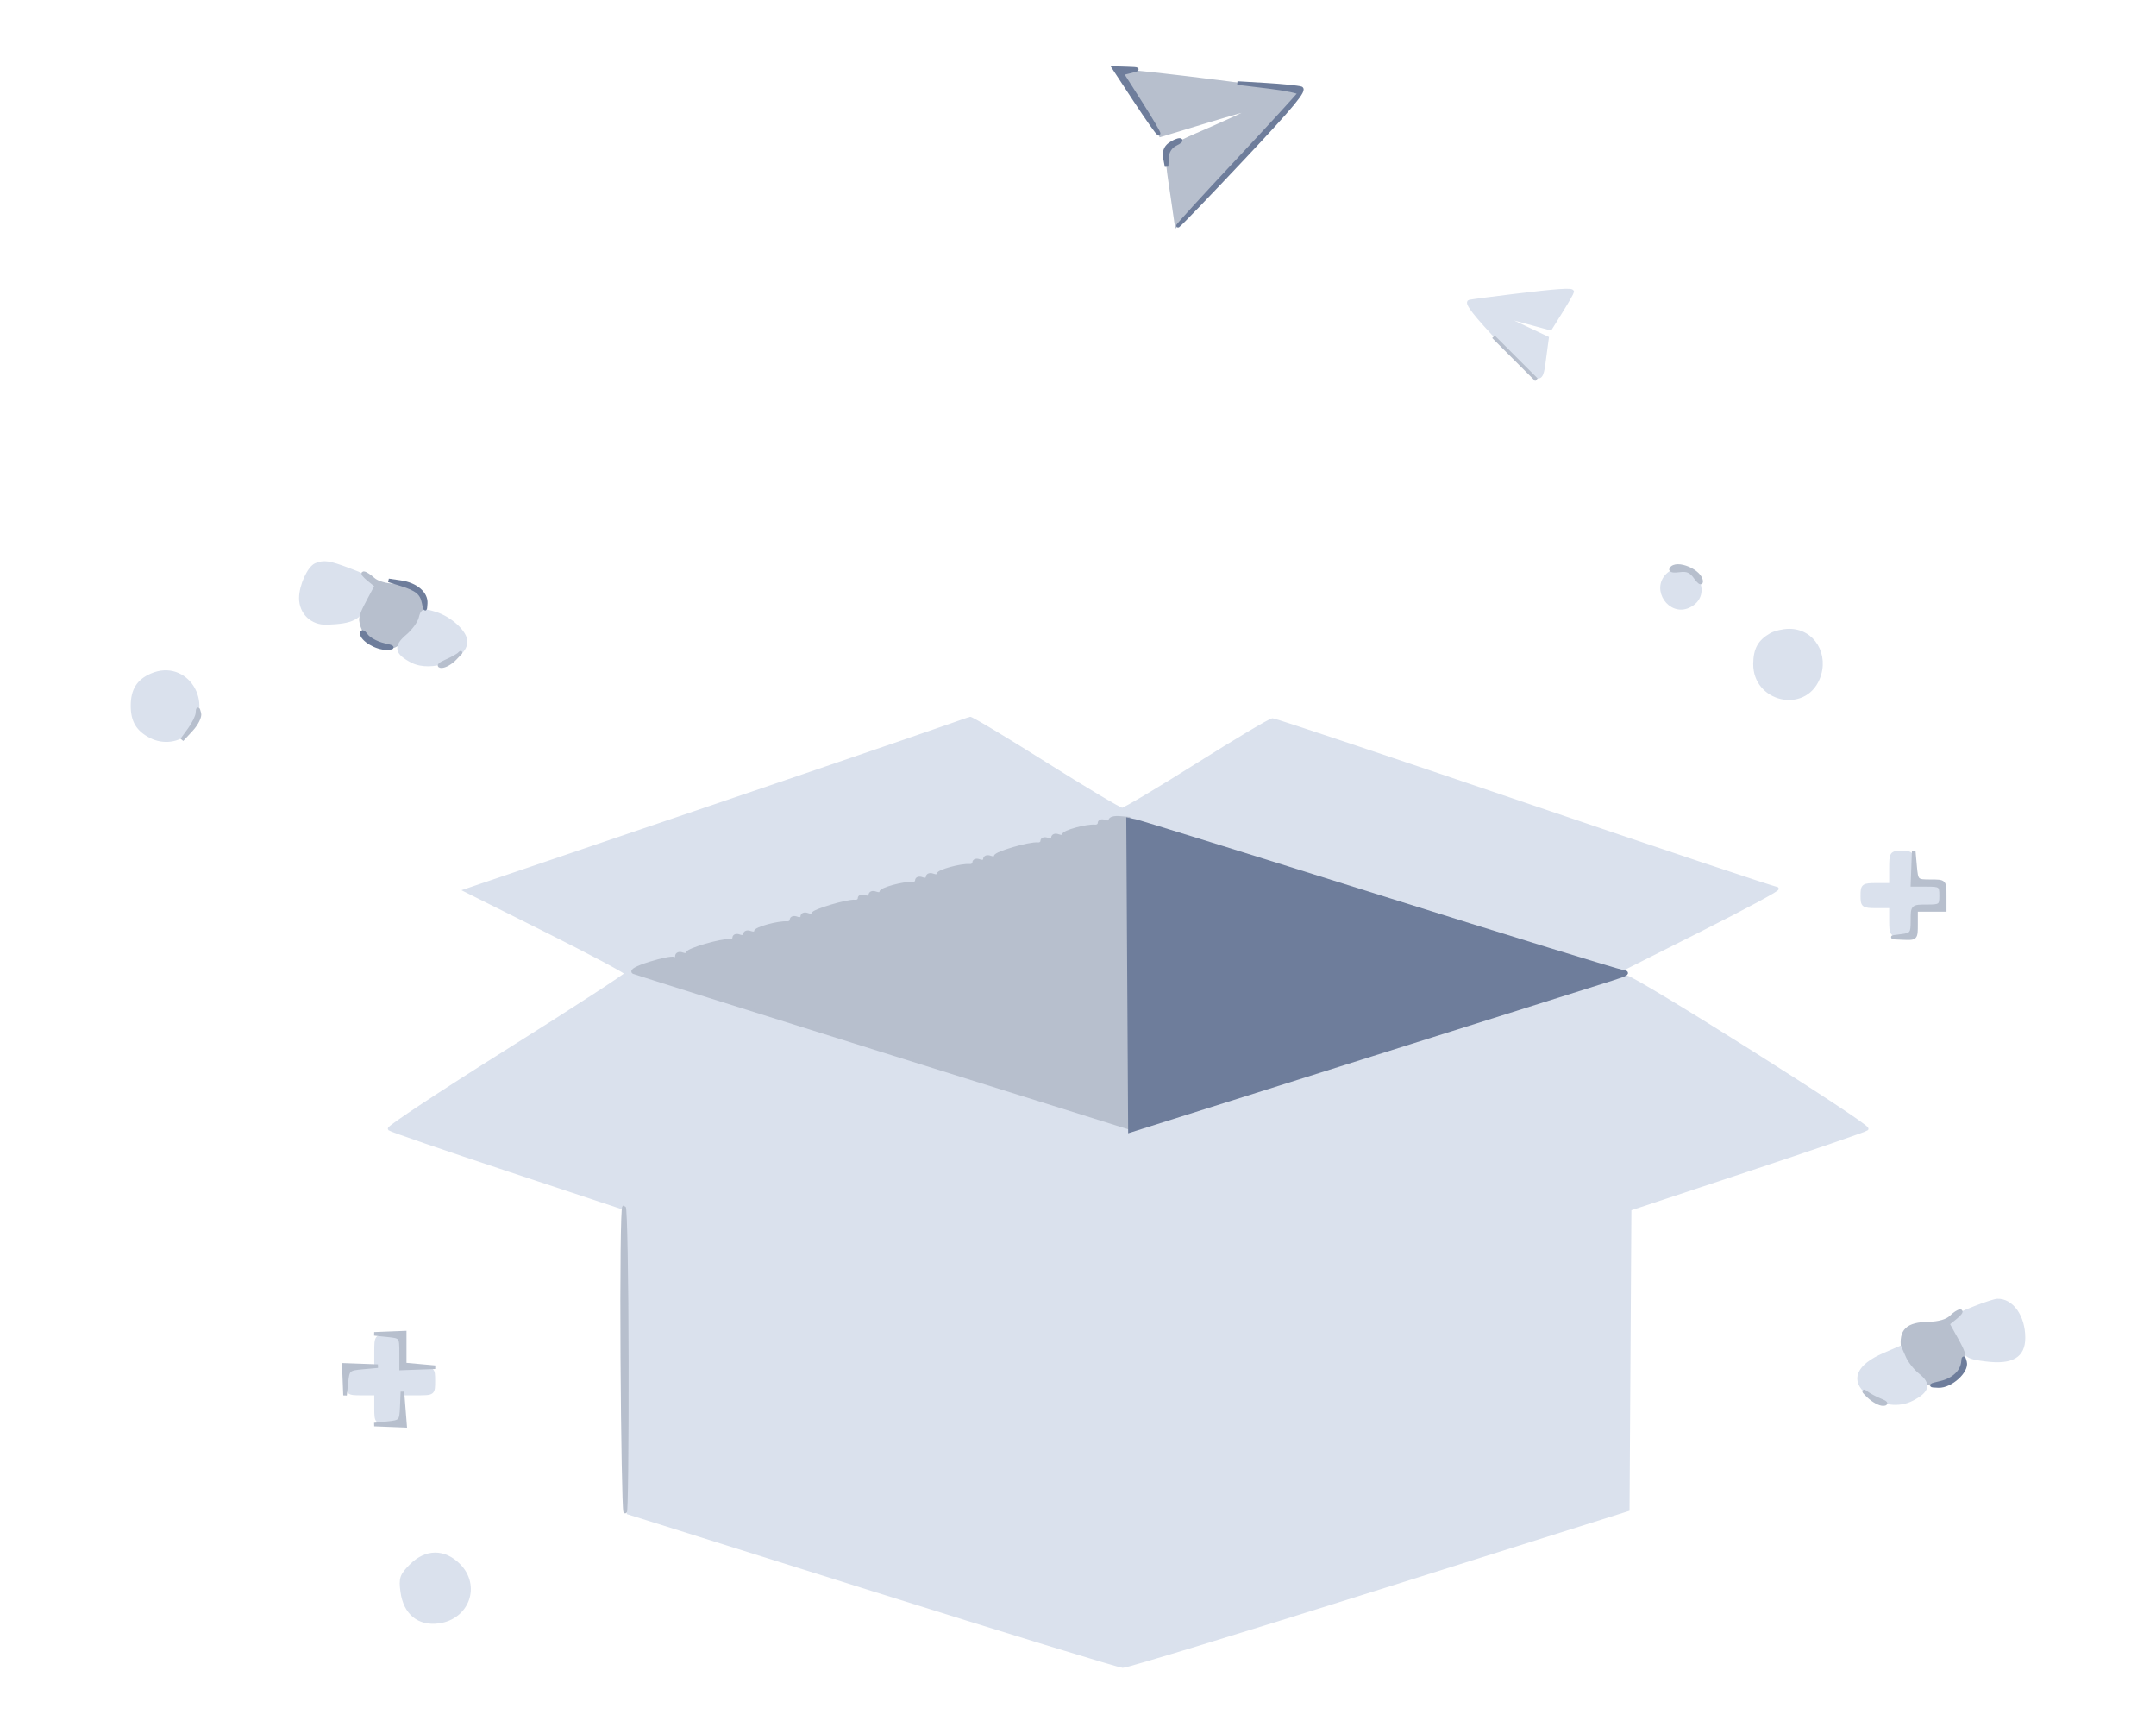 <?xml version="1.0" encoding="utf-8"?>
<!DOCTYPE svg PUBLIC "-//W3C//DTD SVG 20010904//EN" "http://www.w3.org/TR/2001/REC-SVG-20010904/DTD/svg10.dtd">
<svg version="1.0" xmlns="http://www.w3.org/2000/svg" width="602pt" height="482pt" viewBox="0 0 602 482" style="" preserveAspectRatio="xMidYMid meet">
<g fill="#DAE1EDFF" stroke="#DAE1EDFF">
<path d="M 270.765 200.569 C 270.538 200.796 238.802 211.692 200.241 224.783 L 130.130 248.586 152.565 259.790 C 164.904 265.952 174.990 271.333 174.977 271.747 C 174.964 272.161 159.907 281.945 141.516 293.489 C 123.125 305.032 108.397 314.765 108.789 315.117 C 109.180 315.469 124.233 320.643 142.239 326.614 L 174.979 337.470 175.239 379.874 L 175.500 422.278 243.500 443.626 C 280.900 455.368 312.400 465.013 313.500 465.060 C 314.600 465.107 346.775 455.293 385.000 443.251 L 454.500 421.356 454.761 379.413 L 455.021 337.470 487.761 326.614 C 505.767 320.643 520.818 315.471 521.208 315.121 C 522.118 314.302 455.992 272.599 454.000 272.735 C 453.175 272.792 421.694 282.527 384.043 294.370 C 343.816 307.022 315.156 315.551 314.543 315.052 C 313.969 314.584 283.125 304.704 246.000 293.095 C 208.875 281.486 177.825 271.726 177.000 271.405 C 176.100 271.055 177.873 270.078 181.430 268.963 C 184.692 267.941 187.729 267.333 188.180 267.611 C 188.631 267.890 189.000 267.593 189.000 266.952 C 189.000 266.311 189.675 266.045 190.500 266.362 C 191.325 266.678 192.000 266.546 192.000 266.068 C 192.000 265.179 201.497 262.415 203.750 262.648 C 204.438 262.719 205.000 262.330 205.000 261.782 C 205.000 261.234 205.675 261.045 206.500 261.362 C 207.325 261.678 208.000 261.453 208.000 260.862 C 208.000 260.270 208.675 260.045 209.500 260.362 C 210.325 260.678 211.000 260.551 211.000 260.080 C 211.000 259.233 217.330 257.498 219.750 257.683 C 220.438 257.735 221.000 257.330 221.000 256.782 C 221.000 256.234 221.675 256.045 222.500 256.362 C 223.325 256.678 224.000 256.453 224.000 255.862 C 224.000 255.270 224.675 255.045 225.500 255.362 C 226.325 255.678 227.000 255.586 227.000 255.158 C 227.000 254.322 236.668 251.436 238.750 251.649 C 239.438 251.720 240.000 251.330 240.000 250.782 C 240.000 250.234 240.675 250.045 241.500 250.362 C 242.325 250.678 243.000 250.453 243.000 249.862 C 243.000 249.270 243.675 249.045 244.500 249.362 C 245.325 249.678 246.000 249.551 246.000 249.080 C 246.000 248.233 252.330 246.498 254.750 246.683 C 255.438 246.735 256.000 246.330 256.000 245.782 C 256.000 245.234 256.675 245.045 257.500 245.362 C 258.325 245.678 259.000 245.453 259.000 244.862 C 259.000 244.270 259.675 244.045 260.500 244.362 C 261.325 244.678 262.000 244.551 262.000 244.080 C 262.000 243.233 268.330 241.498 270.750 241.683 C 271.438 241.735 272.000 241.330 272.000 240.782 C 272.000 240.234 272.675 240.045 273.500 240.362 C 274.325 240.678 275.000 240.453 275.000 239.862 C 275.000 239.270 275.675 239.045 276.500 239.362 C 277.325 239.678 278.000 239.546 278.000 239.068 C 278.000 238.179 287.497 235.415 289.750 235.648 C 290.438 235.719 291.000 235.330 291.000 234.782 C 291.000 234.234 291.675 234.045 292.500 234.362 C 293.325 234.678 294.000 234.453 294.000 233.862 C 294.000 233.270 294.675 233.045 295.500 233.362 C 296.325 233.678 297.000 233.551 297.000 233.080 C 297.000 232.233 303.330 230.498 305.750 230.683 C 306.438 230.735 307.000 230.330 307.000 229.782 C 307.000 229.234 307.675 229.045 308.500 229.362 C 309.325 229.678 310.000 229.520 310.000 229.010 C 310.000 226.857 321.027 229.948 384.757 249.968 L 451.897 271.060 474.699 259.584 C 487.239 253.272 496.872 248.083 496.105 248.054 C 495.338 248.024 463.613 237.424 425.605 224.498 C 387.597 211.572 355.975 200.997 355.334 200.998 C 354.692 200.999 345.242 206.623 334.334 213.497 C 323.425 220.370 313.971 225.995 313.323 225.997 C 312.676 225.998 302.929 220.185 291.662 213.078 C 280.395 205.971 270.991 200.342 270.765 200.569 "/></g>
<g fill="#B7BFCDFF" stroke="#B7BFCDFF">
<path d="M 310.000 229.016 C 310.000 229.523 309.325 229.678 308.500 229.362 C 307.675 229.045 307.000 229.234 307.000 229.782 C 307.000 230.330 306.438 230.735 305.750 230.683 C 303.330 230.498 297.000 232.233 297.000 233.080 C 297.000 233.551 296.325 233.678 295.500 233.362 C 294.675 233.045 294.000 233.270 294.000 233.862 C 294.000 234.453 293.325 234.678 292.500 234.362 C 291.675 234.045 291.000 234.234 291.000 234.782 C 291.000 235.330 290.438 235.719 289.750 235.648 C 287.497 235.415 278.000 238.179 278.000 239.068 C 278.000 239.546 277.325 239.678 276.500 239.362 C 275.675 239.045 275.000 239.270 275.000 239.862 C 275.000 240.453 274.325 240.678 273.500 240.362 C 272.675 240.045 272.000 240.234 272.000 240.782 C 272.000 241.330 271.438 241.735 270.750 241.683 C 268.330 241.498 262.000 243.233 262.000 244.080 C 262.000 244.551 261.325 244.678 260.500 244.362 C 259.675 244.045 259.000 244.270 259.000 244.862 C 259.000 245.453 258.325 245.678 257.500 245.362 C 256.675 245.045 256.000 245.234 256.000 245.782 C 256.000 246.330 255.438 246.735 254.750 246.683 C 252.330 246.498 246.000 248.233 246.000 249.080 C 246.000 249.551 245.325 249.678 244.500 249.362 C 243.675 249.045 243.000 249.270 243.000 249.862 C 243.000 250.453 242.325 250.678 241.500 250.362 C 240.675 250.045 240.000 250.234 240.000 250.782 C 240.000 251.330 239.438 251.720 238.750 251.649 C 236.668 251.436 227.000 254.322 227.000 255.158 C 227.000 255.586 226.325 255.678 225.500 255.362 C 224.675 255.045 224.000 255.270 224.000 255.862 C 224.000 256.453 223.325 256.678 222.500 256.362 C 221.675 256.045 221.000 256.234 221.000 256.782 C 221.000 257.330 220.438 257.735 219.750 257.683 C 217.330 257.498 211.000 259.233 211.000 260.080 C 211.000 260.551 210.325 260.678 209.500 260.362 C 208.675 260.045 208.000 260.270 208.000 260.862 C 208.000 261.453 207.325 261.678 206.500 261.362 C 205.675 261.045 205.000 261.234 205.000 261.782 C 205.000 262.330 204.438 262.719 203.750 262.648 C 201.497 262.415 192.000 265.179 192.000 266.068 C 192.000 266.546 191.325 266.678 190.500 266.362 C 189.675 266.045 189.000 266.311 189.000 266.952 C 189.000 267.593 188.631 267.890 188.180 267.611 C 187.729 267.333 184.692 267.941 181.430 268.963 C 177.878 270.076 176.102 271.055 177.000 271.403 C 177.825 271.723 209.204 281.594 246.730 293.338 L 314.961 314.692 315.014 271.596 L 315.067 228.500 312.534 228.297 C 311.140 228.185 310.000 228.509 310.000 229.016 "/></g>
<g fill="#6E7D9B66" stroke="#6E7D9B66">
<path d="M 315.239 272.214 L 315.500 315.664 380.000 295.328 C 415.475 284.143 446.975 274.223 450.000 273.284 C 454.351 271.934 454.978 271.503 453.000 271.222 C 451.625 271.026 421.025 261.609 385.000 250.295 C 348.975 238.981 318.483 229.508 317.239 229.244 L 314.979 228.763 315.239 272.214 "/></g>
<g fill="#B7BFCDFF" stroke="#B7BFCDFF">
<path d="M 316.634 25.750 C 318.667 28.913 321.165 32.903 322.186 34.619 L 324.043 37.737 336.771 33.874 C 343.772 31.749 349.950 30.018 350.500 30.027 C 351.050 30.036 345.763 32.569 338.750 35.656 C 324.249 42.038 325.263 40.354 327.325 54.632 L 328.500 62.765 345.500 44.750 C 354.850 34.842 362.614 26.455 362.752 26.111 C 362.965 25.584 318.037 19.905 314.219 19.976 C 313.450 19.991 314.414 22.296 316.634 25.750 "/></g>
<g fill="#DAE1EDFF" stroke="#DAE1EDFF">
<path d="M 422.742 82.550 C 416.826 83.268 411.253 84.001 410.359 84.178 C 409.220 84.404 411.911 87.853 419.357 95.712 C 430.911 107.907 430.171 107.740 431.419 98.435 L 431.965 94.370 424.732 90.943 L 417.500 87.517 425.195 89.607 L 432.890 91.696 435.945 86.782 C 437.625 84.079 439.000 81.672 439.000 81.434 C 439.000 80.797 434.808 81.085 422.742 82.550 "/></g>
<g fill="#DAE1EDFF" stroke="#DAE1EDFF">
<path d="M 114.798 437.048 C 112.096 439.750 111.814 440.573 112.313 444.297 C 113.112 450.253 116.922 453.408 122.425 452.670 C 130.579 451.576 133.788 442.635 128.077 436.923 C 123.991 432.837 118.961 432.885 114.798 437.048 "/></g>
<g fill="#DAE1EDFF" stroke="#DAE1EDFF">
<path d="M 494.500 177.208 C 491.272 179.059 490.066 181.251 490.032 185.327 C 489.948 195.456 503.733 198.669 507.598 189.421 C 510.354 182.823 506.220 175.963 499.527 176.030 C 497.862 176.047 495.600 176.577 494.500 177.208 "/></g>
<g fill="#DAE1EDFF" stroke="#DAE1EDFF">
<path d="M 105.000 377.500 L 105.000 382.000 101.000 382.000 C 97.095 382.000 97.000 382.083 97.000 385.500 C 97.000 388.917 97.095 389.000 101.000 389.000 L 105.000 389.000 105.000 393.000 C 105.000 396.905 105.083 397.000 108.500 397.000 C 111.917 397.000 112.000 396.905 112.000 393.000 L 112.000 389.000 116.500 389.000 C 120.976 389.000 121.000 388.981 121.000 385.500 C 121.000 382.019 120.976 382.000 116.500 382.000 L 112.000 382.000 112.000 377.500 C 112.000 373.024 111.981 373.000 108.500 373.000 C 105.019 373.000 105.000 373.024 105.000 377.500 "/></g>
<g fill="#DAE1EDFF" stroke="#DAE1EDFF">
<path d="M 42.329 188.466 C 38.612 190.073 37.000 192.655 37.000 197.000 C 37.000 201.221 38.461 203.670 42.103 205.553 C 45.592 207.358 49.992 206.772 52.327 204.191 C 59.526 196.236 51.943 184.309 42.329 188.466 "/></g>
<g fill="#DAE1EDFF" stroke="#DAE1EDFF">
<path d="M 551.560 365.022 C 543.906 368.011 543.472 368.804 546.517 374.252 C 548.978 378.655 549.350 378.900 554.548 379.549 C 561.747 380.449 565.000 378.544 565.000 373.427 C 565.000 367.526 561.721 362.884 557.668 363.047 C 557.026 363.073 554.277 363.961 551.560 365.022 "/></g>
<g fill="#DAE1EDFF" stroke="#DAE1EDFF">
<path d="M 88.229 157.669 C 86.310 158.441 84.000 163.512 84.000 166.950 C 84.000 171.046 87.123 174.032 91.250 173.882 C 98.363 173.623 100.253 172.665 102.667 168.099 C 105.484 162.769 104.964 161.879 97.371 159.038 C 91.826 156.963 90.484 156.762 88.229 157.669 "/></g>
<g fill="#B7BFCDFF" stroke="#B7BFCDFF">
<path d="M 544.737 367.691 C 543.697 368.732 541.353 369.414 538.648 369.465 C 532.548 369.580 530.653 371.376 531.327 376.404 C 531.702 379.199 532.856 381.330 535.186 383.528 C 537.014 385.252 538.958 386.554 539.505 386.419 C 540.052 386.285 541.766 385.895 543.313 385.553 C 545.229 385.129 546.562 383.905 547.492 381.715 C 548.746 378.766 548.653 378.129 546.366 374.011 L 543.873 369.521 546.047 367.761 C 547.243 366.792 547.818 366.000 547.325 366.000 C 546.832 366.000 545.667 366.761 544.737 367.691 "/></g>
<g fill="#B7BFCDFF" stroke="#B7BFCDFF">
<path d="M 102.942 161.752 L 105.105 163.504 102.671 168.082 C 100.474 172.214 100.366 172.965 101.556 175.795 C 102.447 177.914 103.786 179.132 105.687 179.553 C 107.234 179.895 108.948 180.285 109.495 180.419 C 110.042 180.554 111.986 179.252 113.814 177.528 C 116.144 175.330 117.298 173.199 117.673 170.404 C 118.345 165.389 116.453 163.580 110.417 163.466 C 107.847 163.418 105.321 162.696 104.213 161.693 C 103.184 160.762 101.991 160.000 101.560 160.000 C 101.130 160.000 101.752 160.788 102.942 161.752 "/></g>
<g fill="#DAE1EDFF" stroke="#DAE1EDFF">
<path d="M 528.000 242.500 L 528.000 247.000 524.000 247.000 C 520.222 247.000 520.000 247.167 520.000 250.000 C 520.000 252.833 520.222 253.000 524.000 253.000 L 528.000 253.000 528.000 257.000 C 528.000 260.778 528.167 261.000 531.000 261.000 C 533.833 261.000 534.000 260.778 534.000 257.000 L 534.000 253.000 538.000 253.000 C 541.778 253.000 542.000 252.833 542.000 250.000 C 542.000 247.167 541.778 247.000 538.000 247.000 L 534.000 247.000 534.000 242.500 C 534.000 238.167 533.889 238.000 531.000 238.000 C 528.111 238.000 528.000 238.167 528.000 242.500 "/></g>
<g fill="#DAE1EDFF" stroke="#DAE1EDFF">
<path d="M 117.387 172.595 C 117.054 173.921 115.436 176.138 113.791 177.522 C 110.294 180.465 110.616 182.233 115.070 184.536 C 120.382 187.283 130.000 183.758 130.000 179.064 C 130.000 176.510 125.700 172.550 121.541 171.274 C 118.215 170.253 117.954 170.336 117.387 172.595 "/></g>
<g fill="#DAE1EDFF" stroke="#DAE1EDFF">
<path d="M 526.091 378.148 C 518.737 381.325 517.064 385.332 521.601 388.901 C 525.376 391.870 530.131 392.501 533.930 390.536 C 538.285 388.284 538.755 386.382 535.574 383.880 C 534.115 382.732 532.376 380.544 531.711 379.018 L 530.500 376.243 526.091 378.148 "/></g>
<g fill="#DAE1EDFF" stroke="#DAE1EDFF">
<path d="M 465.571 160.571 C 461.559 164.583 466.306 171.548 471.454 169.203 C 474.669 167.738 475.551 164.490 473.560 161.451 C 471.708 158.625 467.934 158.209 465.571 160.571 "/></g>
<g fill="#B7BFCDFF" stroke="#B7BFCDFF">
<path d="M 173.757 378.750 C 173.898 401.712 174.254 421.148 174.548 421.940 C 174.842 422.732 175.055 403.944 175.021 380.190 C 174.988 356.435 174.631 337.000 174.230 337.000 C 173.828 336.999 173.615 355.787 173.757 378.750 "/></g>
<g fill="#6E7D9B66" stroke="#6E7D9B66">
<path d="M 354.282 24.243 C 359.112 24.830 362.937 25.632 362.782 26.026 C 362.627 26.420 354.756 35.012 345.292 45.121 C 335.827 55.229 328.480 63.275 328.965 63.000 C 329.450 62.725 337.753 54.092 347.417 43.815 C 360.942 29.433 364.586 25.015 363.244 24.628 C 362.285 24.351 357.900 23.911 353.500 23.651 L 345.500 23.176 354.282 24.243 "/></g>
<g fill="#B7BFCDFF" stroke="#B7BFCDFF">
<path d="M 534.175 242.250 L 534.000 247.000 538.000 247.000 C 541.778 247.000 542.000 247.167 542.000 250.000 C 542.000 252.833 541.778 253.000 538.000 253.000 C 534.011 253.000 534.000 253.011 534.000 256.937 C 534.000 260.629 533.798 260.898 530.750 261.277 C 527.550 261.674 527.558 261.682 531.250 261.840 C 534.985 261.999 535.000 261.984 535.000 258.000 L 535.000 254.000 539.000 254.000 L 543.000 254.000 543.000 250.000 C 543.000 246.010 542.990 246.000 539.057 246.000 C 535.146 246.000 535.112 245.967 534.732 241.750 L 534.349 237.500 534.175 242.250 "/></g>
<g fill="#6E7D9B66" stroke="#6E7D9B66">
<path d="M 316.968 28.033 C 320.230 33.001 323.163 37.164 323.486 37.283 C 323.808 37.402 321.637 33.675 318.662 29.000 L 313.253 20.500 315.876 19.868 C 318.156 19.319 318.011 19.221 314.768 19.118 L 311.037 19.000 316.968 28.033 "/></g>
<g fill="#B7BFCDFF" stroke="#B7BFCDFF">
<path d="M 108.250 372.728 C 111.961 373.117 112.000 373.167 112.000 377.560 L 112.000 382.000 116.750 381.825 L 121.500 381.651 117.250 381.268 L 113.000 380.885 113.000 376.443 L 113.000 372.000 108.750 372.168 L 104.500 372.336 108.250 372.728 "/></g>
<g fill="#B7BFCDFF" stroke="#B7BFCDFF">
<path d="M 112.180 392.690 C 112.005 396.756 111.889 396.891 108.250 397.272 L 104.500 397.664 108.805 397.832 L 113.110 398.000 112.735 393.250 L 112.360 388.500 112.180 392.690 "/></g>
<g fill="#B7BFCDFF" stroke="#B7BFCDFF">
<path d="M 96.168 385.250 L 96.336 389.500 96.725 385.805 C 97.098 382.267 97.293 382.093 101.307 381.729 L 105.500 381.349 100.750 381.175 L 96.000 381.000 96.168 385.250 "/></g>
<g fill="#6E7D9B66" stroke="#6E7D9B66">
<path d="M 548.116 380.059 C 547.910 382.823 545.488 385.150 541.951 385.983 C 538.726 386.742 538.683 386.802 541.295 386.898 C 544.657 387.021 549.354 382.780 548.685 380.227 C 548.326 378.860 548.208 378.825 548.116 380.059 "/></g>
<g fill="#6E7D9B66" stroke="#6E7D9B66">
<path d="M 112.000 163.094 C 116.418 164.465 117.772 165.588 118.304 168.323 C 118.716 170.439 118.731 170.441 118.864 168.405 C 119.046 165.606 116.142 163.138 111.934 162.515 L 108.500 162.007 112.000 163.094 "/></g>
<g fill="#B7BFCDFF" stroke="#B7BFCDFF">
<path d="M 423.000 100.000 L 429.000 106.000 423.000 100.000 L 417.000 94.000 423.000 100.000 "/></g>
<g fill="#B7BFCDFF" stroke="#B7BFCDFF">
<path d="M 466.612 158.819 C 466.333 159.270 467.376 159.452 468.929 159.224 C 471.038 158.914 472.164 159.396 473.376 161.127 C 474.269 162.402 475.000 162.965 475.000 162.377 C 475.000 159.475 468.033 156.520 466.612 158.819 "/></g>
<g fill="#6E7D9B66" stroke="#6E7D9B66">
<path d="M 101.000 176.752 C 101.000 178.526 105.179 181.011 107.973 180.898 C 110.055 180.813 109.893 180.652 107.049 179.983 C 105.151 179.536 103.013 178.371 102.299 177.394 C 101.584 176.417 101.000 176.128 101.000 176.752 "/></g>
<g fill="#6E7D9B66" stroke="#6E7D9B66">
<path d="M 326.596 40.306 C 325.433 41.157 324.970 42.464 325.269 44.056 L 325.728 46.500 325.864 43.903 C 325.949 42.285 326.848 40.897 328.250 40.220 C 329.488 39.624 330.024 39.105 329.441 39.068 C 328.859 39.030 327.579 39.588 326.596 40.306 "/></g>
<g fill="#B7BFCDFF" stroke="#B7BFCDFF">
<path d="M 521.757 389.750 C 523.052 390.988 524.874 391.971 525.806 391.937 C 526.932 391.894 526.669 391.542 525.021 390.884 C 523.657 390.340 521.835 389.356 520.972 388.697 C 520.108 388.039 520.462 388.513 521.757 389.750 "/></g>
<g fill="#B7BFCDFF" stroke="#B7BFCDFF">
<path d="M 55.116 199.115 C 55.052 200.003 54.056 202.028 52.902 203.615 L 50.805 206.500 53.453 203.635 C 54.910 202.059 55.906 200.034 55.667 199.135 C 55.272 197.652 55.221 197.650 55.116 199.115 "/></g>
<g fill="#B7BFCDFF" stroke="#B7BFCDFF">
<path d="M 128.476 182.349 C 128.082 182.816 126.351 183.810 124.630 184.560 C 122.754 185.376 122.205 185.937 123.259 185.961 C 124.226 185.982 125.957 184.988 127.105 183.750 C 128.252 182.513 128.869 181.882 128.476 182.349 "/></g>
</svg>

